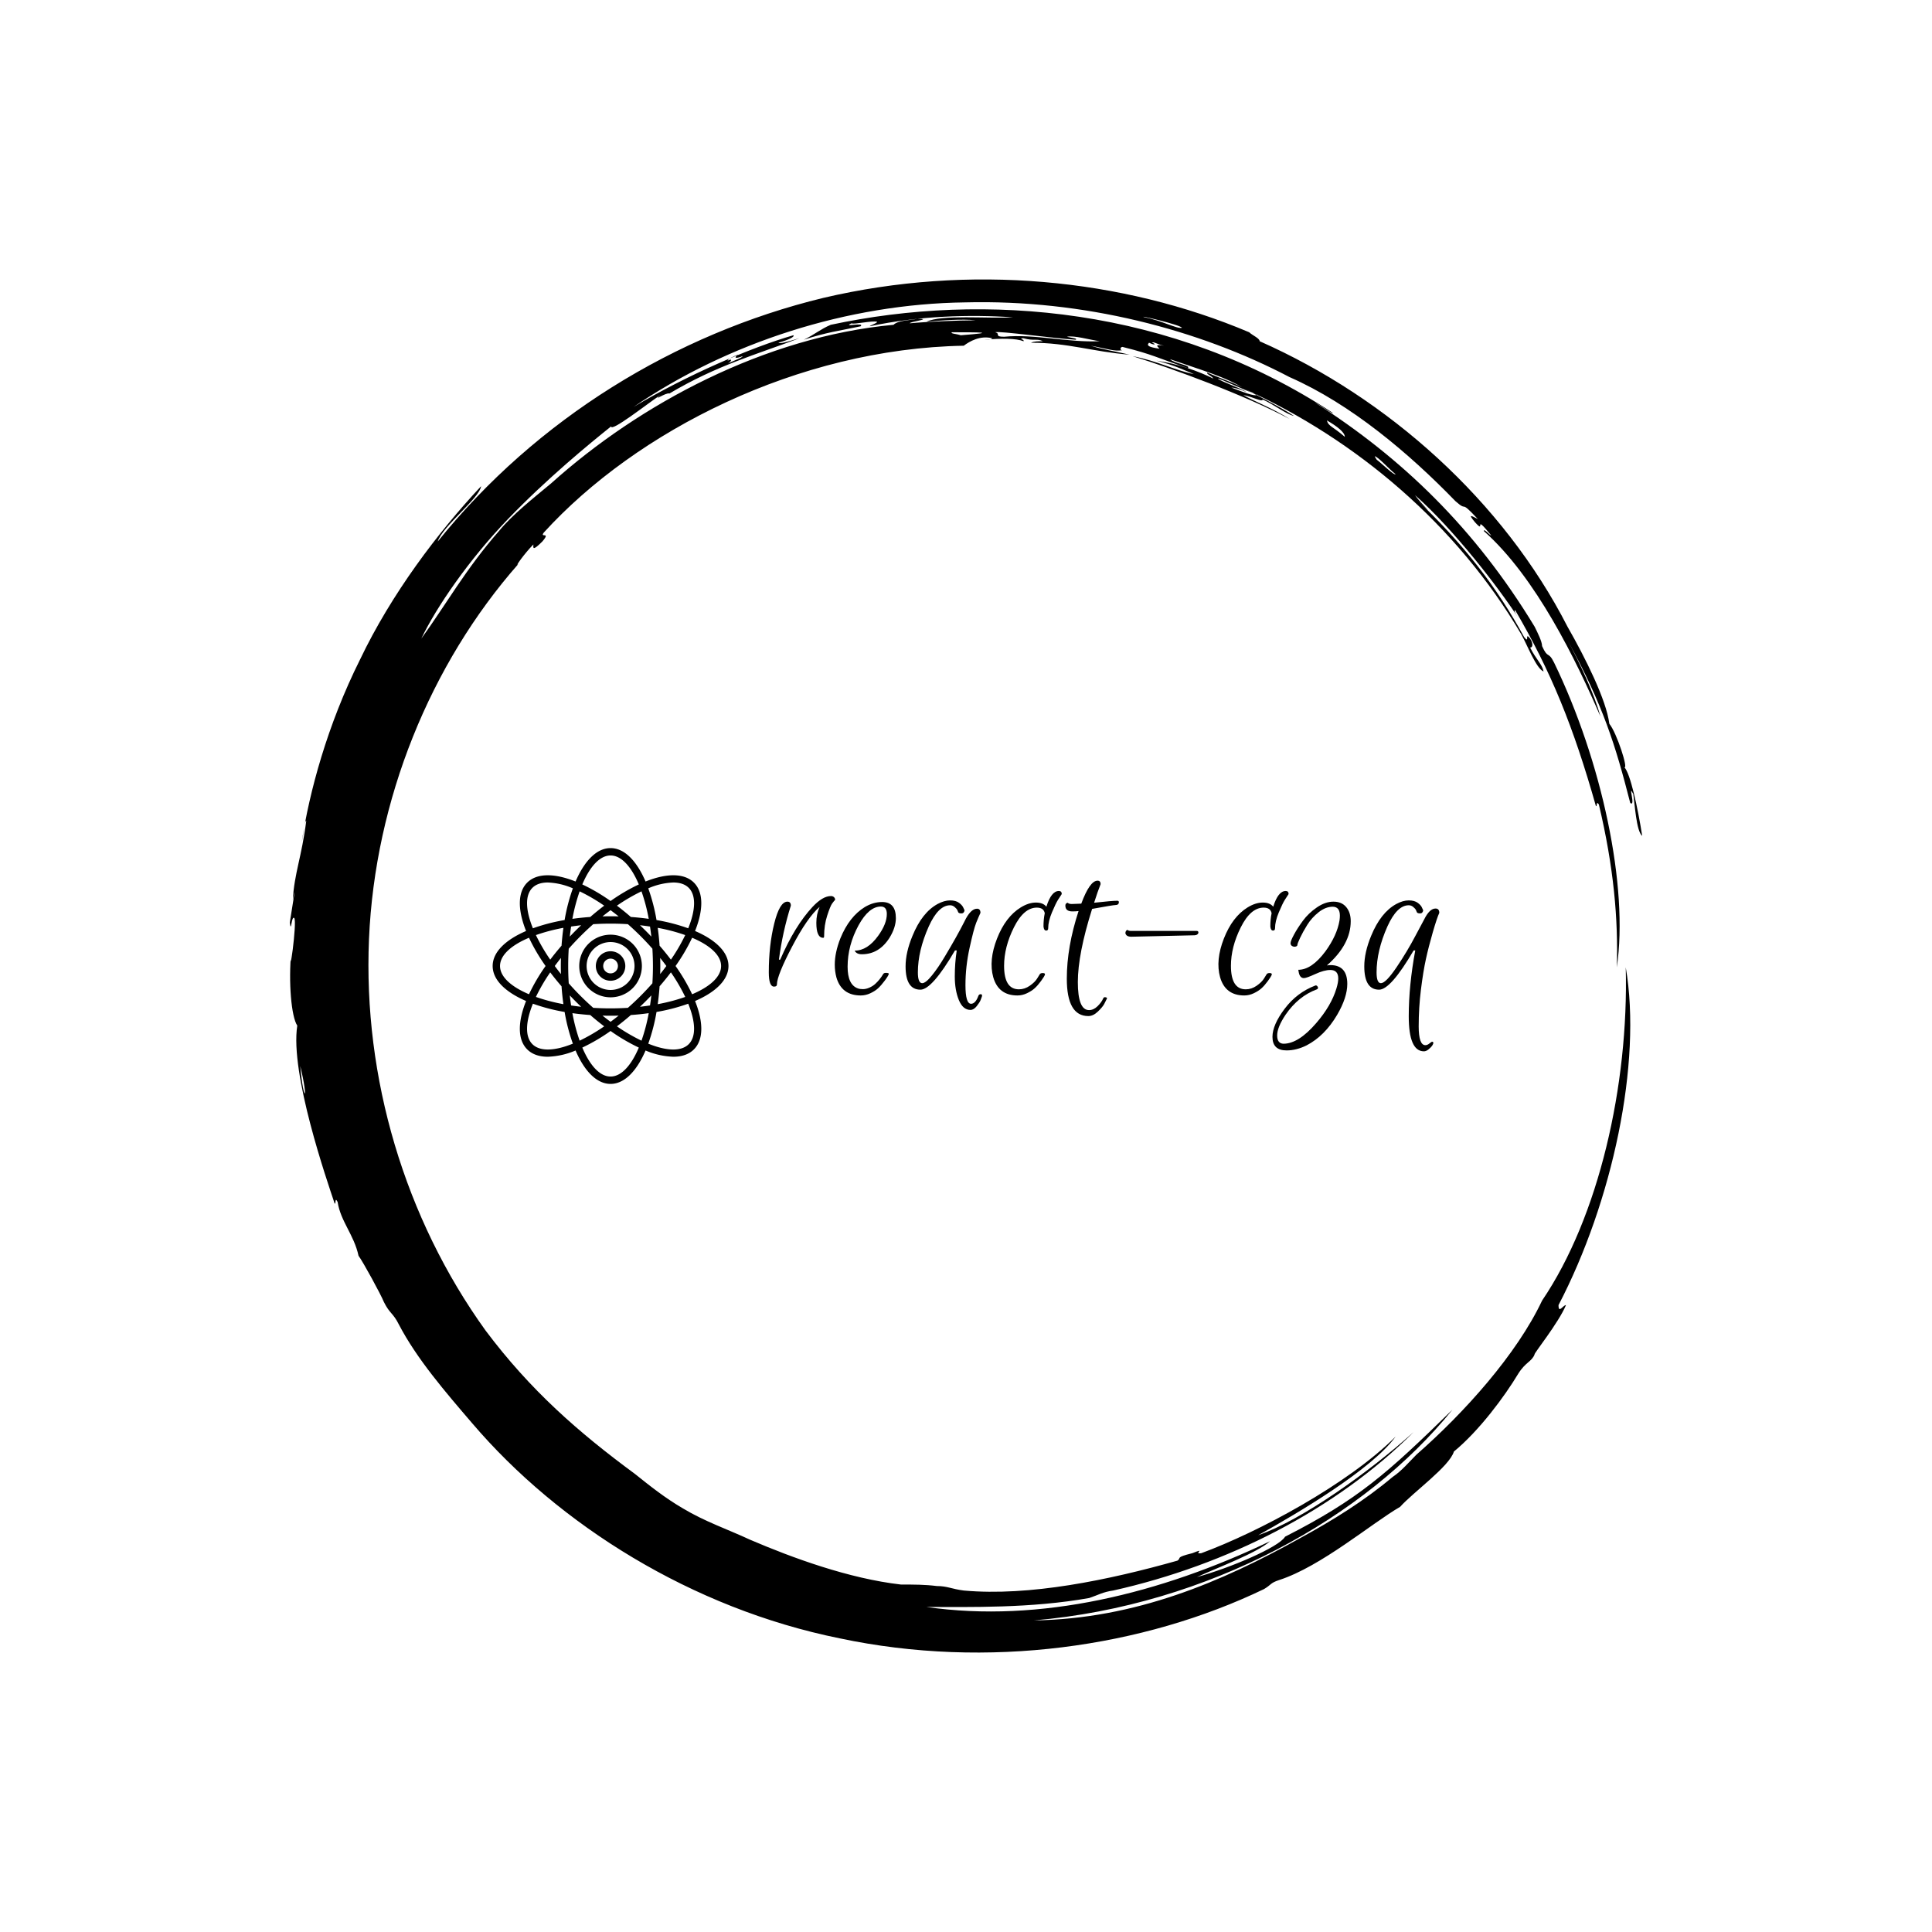 <svg xmlns="http://www.w3.org/2000/svg" version="1.1" xmlns:xlink="http://www.w3.org/1999/xlink" xmlns:svgjs="http://svgjs.dev/svgjs" width="1000" height="1000" viewBox="0 0 1000 1000"><rect width="1000" height="1000" fill="#ffffff"></rect><g transform="matrix(0.7,0,0,0.7,150,106.25)"><svg viewBox="0 0 320 360" data-background-color="#ffffff" preserveAspectRatio="xMidYMid meet" height="1125" width="1000" xmlns="http://www.w3.org/2000/svg" xmlns:xlink="http://www.w3.org/1999/xlink"><g id="tight-bounds" transform="matrix(1,0,0,1,0,0)"><svg viewBox="0 0 320 360" height="360" width="320"><g><svg></svg></g><g><svg viewBox="0 0 320 360" height="360" width="320"><g><path xmlns="http://www.w3.org/2000/svg" d="M219.58 41.008c0.707 0 6.365 2.829 9.547 3.89-1.061 0.354-3.536-0.707-6.365-1.768 0.707 0 2.122 0.354 3.536 1.06-0.707-0.707-6.011-2.475-6.718-3.182M166.895 30.047c1.061-0.354 13.436 1.414 19.094 1.768 0.354-0.354-0.707-0.354-2.122-0.707 1.768-0.354 5.304 0.707 7.779 1.06-7.425 0.354-15.558-1.768-22.629-1.06-2.475 0-0.707-0.707-2.122-1.061M156.641 30.047c6.365 0 11.315 0 2.121 0.707-1.061-0.354-2.475-0.354-2.121-0.707M256.707 59.395c0.707 0 3.536 3.182 4.95 4.243-0.354 0.354-3.182-2.475-4.596-3.536 0.354 0.354 0 0-0.354-0.707M249.635 54.798c-2.829-2.475-3.889-2.475-4.243-3.889 2.475 1.414 4.243 2.829 4.243 3.889M204.022 32.522c0.354-0.354 1.061 0.354 2.829 0.707-2.122-0.354-1.768 0-1.061 0.707-2.475-0.354-3.182-0.707-2.475-1.414 1.414 0.707 1.768 0.354 0.707 0M103.602 36.765c0-0.354 1.414-1.061 2.475-1.414-1.061 0.707-0.707 1.061 1.061 0.353 0 0.354-2.122 1.061-3.536 1.768 0.707-0.354 1.414-1.414 0-0.707M211.094 28.986c-1.061 0.354-4.95-1.768-8.84-2.475-2.122-0.707 8.486 1.768 8.84 2.475M2.475 203.66c2.122 8.84 0.707 8.486 0 0M2.829 150.621c0.354-1.414 0.707-5.304 1.06-4.95-1.061 8.486-2.829 12.376-3.182 18.74 1.061-5.657-0.354 3.182-0.707 5.304 0.354 2.829 0.354-1.768 1.061-1.06 0.707 1.061-1.414 15.912-0.707 7.779-0.707 7.425 0 15.558 1.414 17.679-1.768 11.315 7.072 36.773 8.84 42.077 0.354 0.354 0-1.768 0.707-0.353 0.707 4.597 3.889 7.779 4.95 12.729 1.061 1.414 5.304 9.193 6.011 10.962 1.414 2.829 2.122 2.475 3.536 5.303 4.243 8.133 10.961 15.912 17.326 23.337 20.508 24.044 51.978 43.845 86.984 50.918 35.006 7.425 71.779 2.122 100.419-11.669 1.768-1.061 1.414-1.414 3.536-2.122 9.901-3.182 21.923-13.436 28.641-17.326 3.182-3.536 11.669-9.547 12.73-13.082 6.011-4.95 12.022-13.083 15.204-18.387 1.768-2.829 3.182-2.829 3.889-4.597-0.354 0 5.657-7.425 7.426-11.668-0.707 0-1.768 2.122-1.768 0 12.729-24.398 19.801-57.282 15.911-79.912 0.707 27.934-6.365 59.05-19.801 78.851-6.011 12.729-18.387 26.519-29.701 36.42-1.768 1.768-3.536 3.889-5.658 5.304-6.718 5.657-14.144 10.254-21.922 14.497-18.387 10.254-38.895 19.094-62.94 19.447 41.37-3.536 78.497-24.398 99.006-49.856-15.558 15.204-22.276 21.215-39.602 30.055-1.414 2.475-13.083 7.425-20.862 9.547 4.597-2.122 14.144-5.657 17.326-8.486-25.812 12.376-54.453 19.448-81.326 15.558 10.254 0 24.751 0.354 38.541-2.121 2.122-0.707 3.182-1.414 5.658-1.768 26.873-6.011 52.685-19.094 71.072-37.481-10.608 9.547-26.519 20.862-36.774 24.398 9.547-5.304 26.873-15.558 32.53-23.337-11.315 11.315-32.53 22.63-45.966 27.58-2.122 0.354 1.414-1.414-2.122 0-4.243 1.061-2.475 1.061-3.536 1.768-16.265 4.597-35.006 8.486-50.563 7.072-2.829-0.354-3.889-1.061-6.365-1.061-2.829-0.354-5.304-0.354-8.486-0.354-12.376-1.414-25.812-6.365-35.713-10.607-5.304-2.475-10.608-4.243-15.912-7.426-4.243-2.475-7.779-5.304-11.314-8.132-13.436-9.901-24.751-19.801-35.36-33.945-19.094-26.519-28.994-59.757-27.58-92.641 1.414-32.884 14.497-65.061 35.359-88.752-1.061 1.061 1.414-2.475 3.536-4.596 0 0.707-0.354 1.768 2.122-0.707 2.122-2.475-0.707-0.707 0.353-2.122 21.923-24.044 60.111-43.492 99.36-44.199 1.414-1.061 3.889-2.475 6.718-1.768 0 0.354-1.768 0.354-1.768 0.354 3.889-0.354 7.425-0.354 9.193 0.353 0.354-0.354-1.414-0.707 0-0.707 2.475 0.707 3.182 0 4.597 0.707-1.061 0-2.122 0-2.829 0.354 8.84 0 14.497 2.122 23.337 2.829-4.597-1.061-5.657-1.061-9.193-2.122 3.889 0.707 5.657 1.414 7.425 1.061-0.707 0-0.354-1.061 0.354-0.707 7.072 1.768 7.779 2.475 15.204 4.95 0.707-0.707-3.182-1.061-4.243-2.122 7.072 2.475 13.436 4.243 17.68 7.072-1.414-1.061-5.657-2.475-8.84-3.889-0.354 0.354 1.061 0.707 1.414 1.414-3.536-1.768-8.486-3.536-13.436-4.243 4.243 1.061 7.072 2.475 8.84 3.182-3.889-0.707-8.84-3.182-14.498-4.243 9.193 2.829 26.519 9.193 37.127 14.851-3.889-2.475-8.486-4.243-10.961-5.657 2.122 0.354 4.597 1.768 4.597 1.06 2.475 1.061 5.657 3.536 7.425 3.89-3.182-2.122-9.547-5.304-11.668-6.365 26.519 12.022 50.21 32.177 65.414 57.989 1.414 2.475 3.536 8.133 5.304 8.84-0.354-1.768-1.768-2.829-3.182-5.657 0.707 0 0.707-1.061 0-2.122-1.414-1.768 0 1.414-1.415-0.354-6.365-11.669-14.144-21.923-26.165-33.237 6.718 6.365 1.768 1.768 0.353-0.354 9.193 8.133 19.801 21.923 24.398 28.995-0.707-1.061-1.061-1.768-0.707-1.768 8.486 14.497 13.79 27.58 19.094 46.32 0.354 0.354 0-1.414 0.707-0.353 3.536 14.851 4.597 27.227 4.243 38.541 2.829-19.094-3.536-48.796-14.851-72.133-1.414-2.829-1.414-0.707-2.829-3.889 0-1.061-1.061-3.182-1.768-4.597-14.144-23.337-31.47-39.956-51.978-53.038 1.414 0.707 4.243 2.829 4.244 2.475-38.188-25.105-82.387-28.641-118.807-20.862-2.475 1.061-3.536 2.122-6.365 3.536 5.304-1.768 8.486-2.122 13.437-3.183 1.061-1.061-4.597 0.354-2.122-0.707 0.354 0.354 4.95-0.707 6.011-0.353 0 0.354-1.414 0.707-1.768 1.06 11.669-2.475 23.691-2.829 33.945-2.121-6.011 0.354-16.972-0.707-20.508 1.061 3.536-0.354 8.486-0.707 11.668-0.354-4.243 0-12.022 0.354-15.558 0.707-0.354-0.354 5.657-1.061 1.768-1.06-1.768 0.354-4.597 0.354-5.657 1.414-30.409 2.829-60.111 18.74-80.973 37.481-4.243 3.536-9.193 7.425-12.375 11.314-7.779 8.84-12.729 17.68-18.387 25.459 3.536-7.425 11.315-18.74 20.508-28.287 9.193-9.547 19.094-17.68 24.398-21.923 0 1.414 8.486-5.304 11.669-7.425-2.122 1.768 1.414-0.707 2.121-0.354 11.315-6.718 20.508-9.193 30.763-13.083-2.475 0.707-4.597 1.414-4.951 1.061 2.475-0.707 3.889-1.414 3.536-1.768-9.901 2.829-25.459 9.547-37.834 16.972 22.276-15.204 50.564-24.398 78.497-24.751 27.934-0.707 55.16 6.365 76.729 17.68 14.497 6.365 28.287 18.033 39.249 29.348 3.182 2.829 0.707-0.707 5.304 4.243-1.414-0.707-2.475-1.414-0.707 0.707 2.829 3.182-0.707-2.475 3.889 3.182-0.354 0-1.768-1.768-1.768-1.061 12.376 10.961 21.923 30.762 27.58 43.846-1.414-5.304-4.95-12.729-7.779-18.033 8.486 15.558 11.315 24.751 14.851 38.541 1.414 1.061-0.707-4.95 0.707-2.121 0.354 2.122 0.707 8.84 2.122 9.9-1.061-6.718-2.829-14.851-4.243-16.265 1.061 0.707-1.768-8.133-3.536-10.254-0.707-5.657-5.657-15.558-9.901-22.984-15.204-29.702-42.431-54.099-72.839-67.536 0-0.707-1.768-1.414-2.476-2.121-30.055-12.729-66.122-16.265-100.773-8.133-35.006 8.486-67.889 28.641-91.227 57.636 1.061-3.536 9.901-10.254 10.255-13.083-10.254 10.961-21.215 25.459-28.641 41.016-7.779 15.558-12.022 31.47-13.79 43.138" fill="#000000" fill-rule="nonzero" stroke="none" stroke-width="1" stroke-linecap="butt" stroke-linejoin="miter" stroke-miterlimit="10" stroke-dasharray="" stroke-dashoffset="0" font-family="none" font-weight="none" font-size="none" text-anchor="none" style="mix-blend-mode: normal" data-fill-palette-color="tertiary"></path></g><g transform="matrix(1,0,0,1,48,152.102)"><svg viewBox="0 0 224 55.797" height="55.797" width="224"><g><svg viewBox="0 0 316.224 78.769" height="55.797" width="224"><g transform="matrix(1,0,0,1,92.224,10.886)"><svg viewBox="0 0 224 56.996" height="56.996" width="224"><g id="textblocktransform"><svg viewBox="0 0 224 56.996" height="56.996" width="224" id="textblock"><g><svg viewBox="0 0 224 56.996" height="56.996" width="224"><g transform="matrix(1,0,0,1,0,0)"><svg width="224" viewBox="0.68 -24.12 148.38 37.76" height="56.996" data-palette-color="#4c5bd7"><path d="M12.72-11.48L12.72-11.48Q11.2-11.48 11.2-14.8L11.2-14.8Q11.2-16.68 11.92-18.32L11.92-18.32Q9.2-15.96 5.84-9.54 2.48-3.12 2.48-1.16L2.48-1.16Q2.48-0.68 1.84-0.68L1.84-0.68Q0.68-0.68 0.68-3.84L0.68-3.84Q0.68-9.8 1.88-14.64 3.08-19.48 4.8-19.48L4.8-19.48Q5.56-19.48 5.56-18.6L5.56-18.6Q3.72-12.76 2.92-6.64L2.92-6.64 3.2-6.64Q6.44-14.12 10.36-18.32L10.36-18.32Q12.6-20.72 14.44-20.72L14.44-20.72Q14.84-20.72 15.1-20.48 15.36-20.24 15.36-19.88L15.36-19.88Q15.08-19.6 14.68-19.04 14.28-18.48 13.6-16.38 12.92-14.28 12.92-11.8L12.92-11.8Q12.92-11.48 12.72-11.48ZM25.76-19.4L25.76-19.4Q28.8-19.4 28.8-15.84L28.8-15.84Q28.8-13.8 27.44-11.56L27.44-11.56Q25.12-7.84 21.28-7.84L21.28-7.84Q20.68-7.84 20.28-8.04 19.88-8.24 19.68-8.64L19.68-8.64Q22.52-8.64 24.88-11.92L24.88-11.92Q26.8-14.56 26.8-16.76L26.8-16.76Q26.8-18.4 25.48-18.4L25.48-18.4Q22.84-18.4 20.56-14.28L20.56-14.28Q18.12-9.8 18.12-5.08L18.12-5.08Q18.12-1.08 20.4-0.28L20.4-0.28Q20.84-0.12 21.52-0.12 22.2-0.12 22.96-0.46 23.72-0.8 24.24-1.28L24.24-1.28Q25.28-2.24 25.96-3.4L25.96-3.4Q26.12-3.72 26.56-3.72L26.56-3.72Q27.28-3.72 27.24-3.48L27.24-3.48Q27.12-3.04 26.34-2 25.56-0.96 24.9-0.34 24.24 0.28 23.18 0.78 22.12 1.28 21.04 1.28L21.04 1.28Q16.8 1.28 15.64-2.72L15.64-2.72Q15.28-4.08 15.28-5.52L15.28-5.52Q15.28-8.2 16.52-11.36L16.52-11.36Q18.48-16.16 21.92-18.28L21.92-18.28Q23.8-19.4 25.76-19.4ZM34.23 0L34.23 0Q30.95 0 30.95-5.16L30.95-5.16Q30.95-8.24 32.48-11.92L32.48-11.92Q34.59-17.08 38.03-18.96L38.03-18.96Q39.52-19.76 40.8-19.76 42.08-19.76 42.81-19.2 43.55-18.64 43.76-18.08L43.76-18.08 44-17.56Q43.88-16.88 43.31-16.88L43.31-16.88Q42.67-16.88 42.58-17.18 42.48-17.48 42.36-17.7 42.23-17.92 41.8-18.3 41.36-18.68 40.8-18.68L40.8-18.68Q38.2-18.68 36.08-14L36.08-14Q33.67-8.6 33.67-3.84L33.67-3.84Q33.67-1.44 34.63-1.44L34.63-1.44Q35.4-1.44 36.77-3.14 38.16-4.84 39.67-7.4L39.67-7.4Q42.31-11.8 43.95-15.04L43.95-15.04Q45.31-17.92 46.76-17.92L46.76-17.92Q47.52-17.92 47.52-17L47.52-17Q47.16-16.24 46.59-14.84 46.03-13.44 45.12-9.28 44.2-5.12 44.2-1 44.2 3.12 45.44 3.12L45.44 3.12Q45.91 3.12 46.31 2.7 46.72 2.28 47.03 1.44L47.03 1.44Q47.16 1 47.59 1L47.59 1Q47.75 1 47.84 1.12 47.91 1.24 47.84 1.52 47.75 1.8 47.55 2.3 47.36 2.8 46.7 3.64 46.03 4.48 45.31 4.48L45.31 4.48Q43.63 4.48 42.73 2.28 41.84 0.08 41.84-2.92 41.84-5.92 42.27-8.68L42.27-8.68 41.88-8.68Q36.8 0 34.23 0ZM60.59-3.32Q60.75-3.68 61.27-3.68 61.79-3.68 61.79-3.44L61.79-3.44 61.79-3.32Q61.63-2.88 60.91-1.9 60.19-0.92 59.53-0.32 58.87 0.28 57.83 0.78 56.79 1.28 55.71 1.28L55.71 1.28Q51.51 1.28 50.35-2.76L50.35-2.76Q49.31-6.52 51.19-11.32 53.07-16.12 56.43-18.2L56.43-18.2Q58.19-19.28 59.79-19.28 61.39-19.28 62.11-18.36L62.11-18.36Q63.19-21.84 64.87-21.84L64.87-21.84Q65.51-21.84 65.51-21.16L65.51-21.16Q65.19-20.68 64.69-19.9 64.19-19.12 63.35-17.12 62.51-15.12 62.51-13.6L62.51-13.6Q62.51-13.08 62.07-13.08L62.07-13.08Q61.55-13.08 61.47-14L61.47-14Q61.47-15.56 61.75-16.92L61.75-16.92Q61.51-18.16 59.99-18.16L59.99-18.16Q57.11-18.16 54.93-13.8 52.75-9.44 52.75-5.28L52.75-5.28Q52.75-0.08 56.03-0.08L56.03-0.08Q57.31-0.08 58.45-0.88 59.59-1.68 60.07-2.48L60.07-2.48 60.59-3.32ZM67.87-17.32L67.87-17.32Q66.31-17.32 66.31-18.6L66.31-18.6Q66.31-19.08 66.71-19.2L66.71-19.2Q66.75-19.24 66.83-19.24L66.83-19.24Q67.07-18.96 67.73-18.96 68.39-18.96 69.83-19.04L69.83-19.04Q71.71-24.12 73.43-24.12L73.43-24.12Q74.11-24.12 74.11-23.36L74.11-23.36Q73.47-21.76 72.67-19.24L72.67-19.24Q76.63-19.68 77.83-19.68L77.83-19.68Q78.15-19.68 78.15-19.36L78.15-19.36Q78.15-18.72 77.31-18.72L77.31-18.72Q76.87-18.72 72.23-17.88L72.23-17.88Q69.07-7.88 69.07-1.68 69.07 4.52 71.55 4.52L71.55 4.52Q72.55 4.52 73.43 3.66 74.31 2.8 74.67 1.96L74.67 1.96Q74.83 1.52 75.35 1.72L75.35 1.72Q75.59 1.8 75.51 1.96L75.51 1.96Q75.27 2.48 74.91 3.16 74.55 3.84 73.51 4.84 72.47 5.84 71.39 5.84L71.39 5.84Q66.63 5.84 66.63-2.44L66.63-2.44Q66.63-9.44 69.23-17.4L69.23-17.4Q68.67-17.32 67.87-17.32ZM94.91-12.04L94.91-12.04Q94.91-12.04 80.91-11.72L80.91-11.72Q79.75-11.72 79.59-12.52L79.59-12.52Q79.63-13.12 80.07-13.24L80.07-13.24Q80.23-13 80.91-13L80.91-13 95.39-13Q95.79-13 95.75-12.56L95.75-12.56Q95.59-12.08 94.91-12.04ZM110.79-3.32Q110.95-3.68 111.47-3.68 111.99-3.68 111.99-3.44L111.99-3.44 111.99-3.32Q111.83-2.88 111.11-1.9 110.39-0.92 109.73-0.32 109.07 0.28 108.03 0.78 106.99 1.28 105.91 1.28L105.91 1.28Q101.71 1.28 100.55-2.76L100.55-2.76Q99.51-6.52 101.39-11.32 103.27-16.12 106.63-18.2L106.63-18.2Q108.39-19.28 109.99-19.28 111.59-19.28 112.31-18.36L112.31-18.36Q113.39-21.84 115.07-21.84L115.07-21.84Q115.71-21.84 115.71-21.16L115.71-21.16Q115.39-20.68 114.89-19.9 114.39-19.12 113.55-17.12 112.71-15.12 112.71-13.6L112.71-13.6Q112.71-13.08 112.27-13.08L112.27-13.08Q111.75-13.08 111.67-14L111.67-14Q111.67-15.56 111.95-16.92L111.95-16.92Q111.71-18.16 110.19-18.16L110.19-18.16Q107.31-18.16 105.13-13.8 102.95-9.44 102.95-5.28L102.95-5.28Q102.95-0.08 106.23-0.08L106.23-0.08Q107.51-0.08 108.65-0.88 109.79-1.68 110.27-2.48L110.27-2.48 110.79-3.32ZM115.26 13.44L115.26 13.44Q112.14 13.44 112.14 10.44L112.14 10.44Q112.14 7.8 114.84 4.22 117.54 0.64 121.62-0.92L121.62-0.92Q121.82-1 122.02-0.82 122.22-0.64 122.22-0.42 122.22-0.2 121.98-0.08L121.98-0.08Q117.86 1.44 115.06 5.52L115.06 5.52Q113.18 8.32 113.18 10.12 113.18 11.92 114.58 11.96L114.58 11.96Q117.9 11.96 121.82 7.4L121.82 7.4Q125.14 3.56 126.3-0.28L126.3-0.28Q126.7-1.6 126.7-2.48L126.7-2.48Q126.7-4.36 124.94-4.36L124.94-4.36Q123.58-4.36 121.62-3.46 119.66-2.56 119.1-2.56L119.1-2.56Q118.18-2.56 117.94-3.92L117.94-3.92 117.86-4.4Q120.82-4.4 123.86-8.48L123.86-8.48Q126.42-12 126.98-15.32L126.98-15.32Q127.06-15.92 127.06-16.4L127.06-16.4Q127.06-18.32 125.5-18.36L125.5-18.36Q123.9-18.36 122.36-17.14 120.82-15.92 119.84-14.34 118.86-12.76 118.26-11.48 117.66-10.2 117.66-9.92 117.66-9.64 117.28-9.54 116.9-9.44 116.52-9.64 116.14-9.84 116.14-10.3 116.14-10.76 116.9-12.18 117.66-13.6 118.88-15.26 120.1-16.92 121.96-18.2 123.82-19.48 125.64-19.48 127.46-19.48 128.46-18.28 129.46-17.08 129.46-15.16L129.46-15.16Q129.46-10 124.18-5.36L124.18-5.36Q124.66-5.44 124.94-5.44L124.94-5.44Q128.7-5.44 128.7-1.28L128.7-1.28Q128.7 1.72 126.46 5.56L126.46 5.56Q123.7 10.24 119.7 12.32L119.7 12.32Q117.46 13.44 115.26 13.44ZM135.74 0L135.74 0Q132.46 0 132.46-5.16L132.46-5.16Q132.46-8.24 133.98-11.92L133.98-11.92Q136.1-17.08 139.54-18.96L139.54-18.96Q141.02-19.76 142.3-19.76 143.58-19.76 144.32-19.2 145.06-18.64 145.26-18.08L145.26-18.08 145.5-17.56Q145.38-16.88 144.82-16.88L144.82-16.88Q144.18-16.88 144.08-17.18 143.98-17.48 143.86-17.7 143.74-17.92 143.3-18.3 142.86-18.68 142.3-18.68L142.3-18.68Q139.7-18.68 137.58-14L137.58-14Q135.18-8.6 135.18-3.84L135.18-3.84Q135.18-1.44 136.14-1.44L136.14-1.44Q137.22-1.44 139.6-4.96 141.98-8.48 143.82-12L143.82-12 145.7-15.52Q146.9-17.96 148.22-17.96L148.22-17.96Q149.06-17.96 149.06-17L149.06-17Q148.54-15.88 147.62-12.7 146.7-9.52 146.1-6.78 145.5-4.04 145-0.04 144.5 3.96 144.5 8.12 144.5 12.28 145.98 12.28L145.98 12.28Q146.42 12.28 146.88 11.9 147.34 11.52 147.48 11.52 147.62 11.52 147.7 11.62 147.78 11.72 147.72 11.92 147.66 12.12 147.48 12.4 147.3 12.68 146.74 13.16 146.18 13.64 145.66 13.64L145.66 13.64Q142.3 13.64 142.3 5.88L142.3 5.88Q142.3-0.92 143.74-8.68L143.74-8.68 143.38-8.68Q138.3 0 135.74 0Z" opacity="1" transform="matrix(1,0,0,1,0,0)" fill="#000000" class="undefined-text-0" data-fill-palette-color="primary" id="text-0"></path></svg></g></svg></g></svg></g></svg></g><g><svg viewBox="0 0 78.769 78.769" height="78.769" width="78.769"><g><svg xmlns="http://www.w3.org/2000/svg" data-name="Layer 1" viewBox="0 0 128 128" x="0" y="0" height="78.769" width="78.769" class="icon-icon-0" data-fill-palette-color="accent" id="icon-0"><path d="M18.136 82.998c-4.542 11.393-4.679 20.969 0.609 26.257 2.711 2.711 6.544 3.998 11.174 3.998a41.839 41.839 0 0 0 15.084-3.387C49.847 121.133 56.521 128 64 128s14.153-6.867 18.997-18.135a41.841 41.841 0 0 0 15.084 3.387c4.628 0 8.464-1.287 11.174-3.997 5.288-5.288 5.151-14.864 0.609-26.257C121.132 78.154 128 71.479 128 64s-6.868-14.154-18.136-18.998c4.542-11.393 4.679-20.969-0.609-26.257C103.966 13.457 94.39 13.593 82.998 18.135 78.154 6.868 71.479 0 64 0 56.521 0 49.846 6.868 45.002 18.136c-11.392-4.542-20.968-4.679-26.257 0.609-5.288 5.288-5.151 14.864-0.609 26.257C6.868 49.846 0 56.521 0 64S6.868 78.154 18.136 82.998Zm3.437 23.429c-4.121-4.121-3.695-12.19 0.274-21.963a100.747 100.747 0 0 0 17.21 4.479A100.75 100.75 0 0 0 43.535 106.153C33.763 110.121 25.696 110.546 21.573 106.427Zm15.493-38.063Q35.315 66.18 33.71 64q1.604-2.179 3.356-4.364C37.027 61.078 37 62.53 37 64S37.027 66.922 37.066 68.364Zm-5.816-7.814a98.957 98.957 0 0 1-7.776-13.336A98.959 98.959 0 0 1 38.402 43.282q-0.656 4.687-1.012 9.696Q34.103 56.764 31.25 60.55ZM37.39 75.022q0.352 5.001 1.012 9.696a98.959 98.959 0 0 1-14.928-3.932 98.957 98.957 0 0 1 7.776-13.336Q34.1 71.228 37.39 75.022ZM47.736 47.736q3.382-3.382 6.856-6.436Q59.203 41.007 64 41q4.789 0 9.408 0.3 3.463 3.051 6.856 6.436 3.384 3.384 6.437 6.861Q86.993 59.206 87 64q0 4.786-0.299 9.403-3.052 3.465-6.437 6.861-3.384 3.384-6.861 6.437Q68.794 86.993 64 87q-4.786 0-9.403-0.299-3.465-3.052-6.861-6.437-3.384-3.384-6.437-6.861Q41.007 68.794 41 64q0-4.786 0.299-9.403Q44.352 51.131 47.736 47.736Zm-5.867 0.305q0.306-2.783 0.713-5.459 2.675-0.406 5.459-0.713c-1.048 0.992-2.093 1.999-3.133 3.039S42.862 46.993 41.869 48.041ZM59.625 37.067q2.189-1.756 4.375-3.361 2.184 1.608 4.375 3.361C66.929 37.027 65.474 37 64 37S61.071 37.027 59.625 37.067ZM79.959 41.869q2.783 0.306 5.459 0.713 0.406 2.675 0.713 5.459c-0.992-1.048-2-2.093-3.039-3.133S81.007 42.862 79.959 41.869Zm6.172 38.09q-0.306 2.783-0.713 5.459-2.672 0.406-5.453 0.712 1.569-1.486 3.127-3.038C84.131 82.052 85.138 81.007 86.131 79.959ZM68.364 90.934q-2.184 1.752-4.364 3.357-2.179-1.604-4.365-3.357C61.078 90.973 62.53 91 64 91S66.922 90.973 68.364 90.934ZM48.035 86.13q-2.78-0.306-5.453-0.712-0.406-2.675-0.713-5.459c0.992 1.048 2 2.093 3.039 3.133Q46.465 84.648 48.035 86.13Zm-4.753 3.468q4.685 0.655 9.691 1.012 3.786 3.288 7.573 6.143a98.939 98.939 0 0 1-13.332 7.773A98.957 98.957 0 0 1 43.282 89.598ZM64 124c-5.827 0-11.23-6.004-15.334-15.718a100.87 100.87 0 0 0 15.334-9.011 100.857 100.857 0 0 0 15.335 9.01C75.231 117.996 69.827 124 64 124Zm16.786-19.473A98.95 98.95 0 0 1 67.454 96.753q3.778-2.851 7.574-6.143 4.998-0.352 9.69-1.012A98.956 98.956 0 0 1 80.786 104.527Zm25.641 1.9c-4.121 4.122-12.19 3.696-21.963-0.273a100.752 100.752 0 0 0 4.479-17.211 100.747 100.747 0 0 0 17.21-4.479C110.122 94.237 110.547 102.306 106.427 106.427ZM90.934 59.636Q92.685 61.82 94.29 64q-1.604 2.179-3.356 4.364C90.973 66.922 91 65.47 91 64S90.973 61.078 90.934 59.636ZM90.61 52.978q-0.352-5.001-1.012-9.696a98.959 98.959 0 0 1 14.928 3.932 98.957 98.957 0 0 1-7.776 13.336Q93.9 56.772 90.61 52.978Zm0 22.044q3.287-3.785 6.14-7.572a98.957 98.957 0 0 1 7.776 13.336A98.959 98.959 0 0 1 89.598 84.718Q90.254 80.031 90.61 75.022ZM124 64c0 5.828-6.006 11.232-15.723 15.336A100.743 100.743 0 0 0 99.274 64 100.743 100.743 0 0 0 108.277 48.664C117.994 52.768 124 58.172 124 64ZM98.044 18.67c3.534 0 6.41 0.932 8.383 2.903 4.121 4.121 3.695 12.19-0.273 21.963a100.747 100.747 0 0 0-17.211-4.479 100.75 100.75 0 0 0-4.479-17.211A37.466 37.466 0 0 1 98.044 18.67ZM84.718 38.402q-4.687-0.656-9.696-1.012-3.784-3.286-7.569-6.138a99.022 99.022 0 0 1 13.333-7.779A98.949 98.949 0 0 1 84.718 38.402ZM64 4c5.828 0 11.232 6.006 15.336 15.722a100.746 100.746 0 0 0-15.337 9.004A100.755 100.755 0 0 0 48.664 19.723C52.768 10.006 58.172 4 64 4ZM47.214 23.474a99.029 99.029 0 0 1 13.333 7.778q-3.777 2.85-7.569 6.138-5.001 0.352-9.696 1.012A98.954 98.954 0 0 1 47.214 23.474ZM21.573 21.573c1.973-1.973 4.848-2.903 8.383-2.903a37.465 37.465 0 0 1 13.58 3.176 100.749 100.749 0 0 0-4.479 17.211A100.747 100.747 0 0 0 21.846 43.536C17.878 33.763 17.453 25.694 21.573 21.573ZM19.723 48.664A100.743 100.743 0 0 0 28.726 64 100.743 100.743 0 0 0 19.723 79.336C10.006 75.232 4 69.828 4 64S10.006 52.768 19.723 48.664Z" fill="#000000" data-fill-palette-color="accent"></path><path d="M64 81A17 17 0 1 0 47 64 17.019 17.019 0 0 0 64 81Zm0-30A13 13 0 1 1 51 64 13.015 13.015 0 0 1 64 51Z" fill="#000000" data-fill-palette-color="accent"></path><path d="M64 72a8 8 0 1 0-8-8A8.009 8.009 0 0 0 64 72Zm0-12a4 4 0 1 1-4 4A4.004 4.004 0 0 1 64 60Z" fill="#000000" data-fill-palette-color="accent"></path></svg></g></svg></g></svg></g></svg></g></svg></g><defs></defs></svg><rect width="320" height="360" fill="none" stroke="none" visibility="hidden"></rect></g></svg></g></svg>
